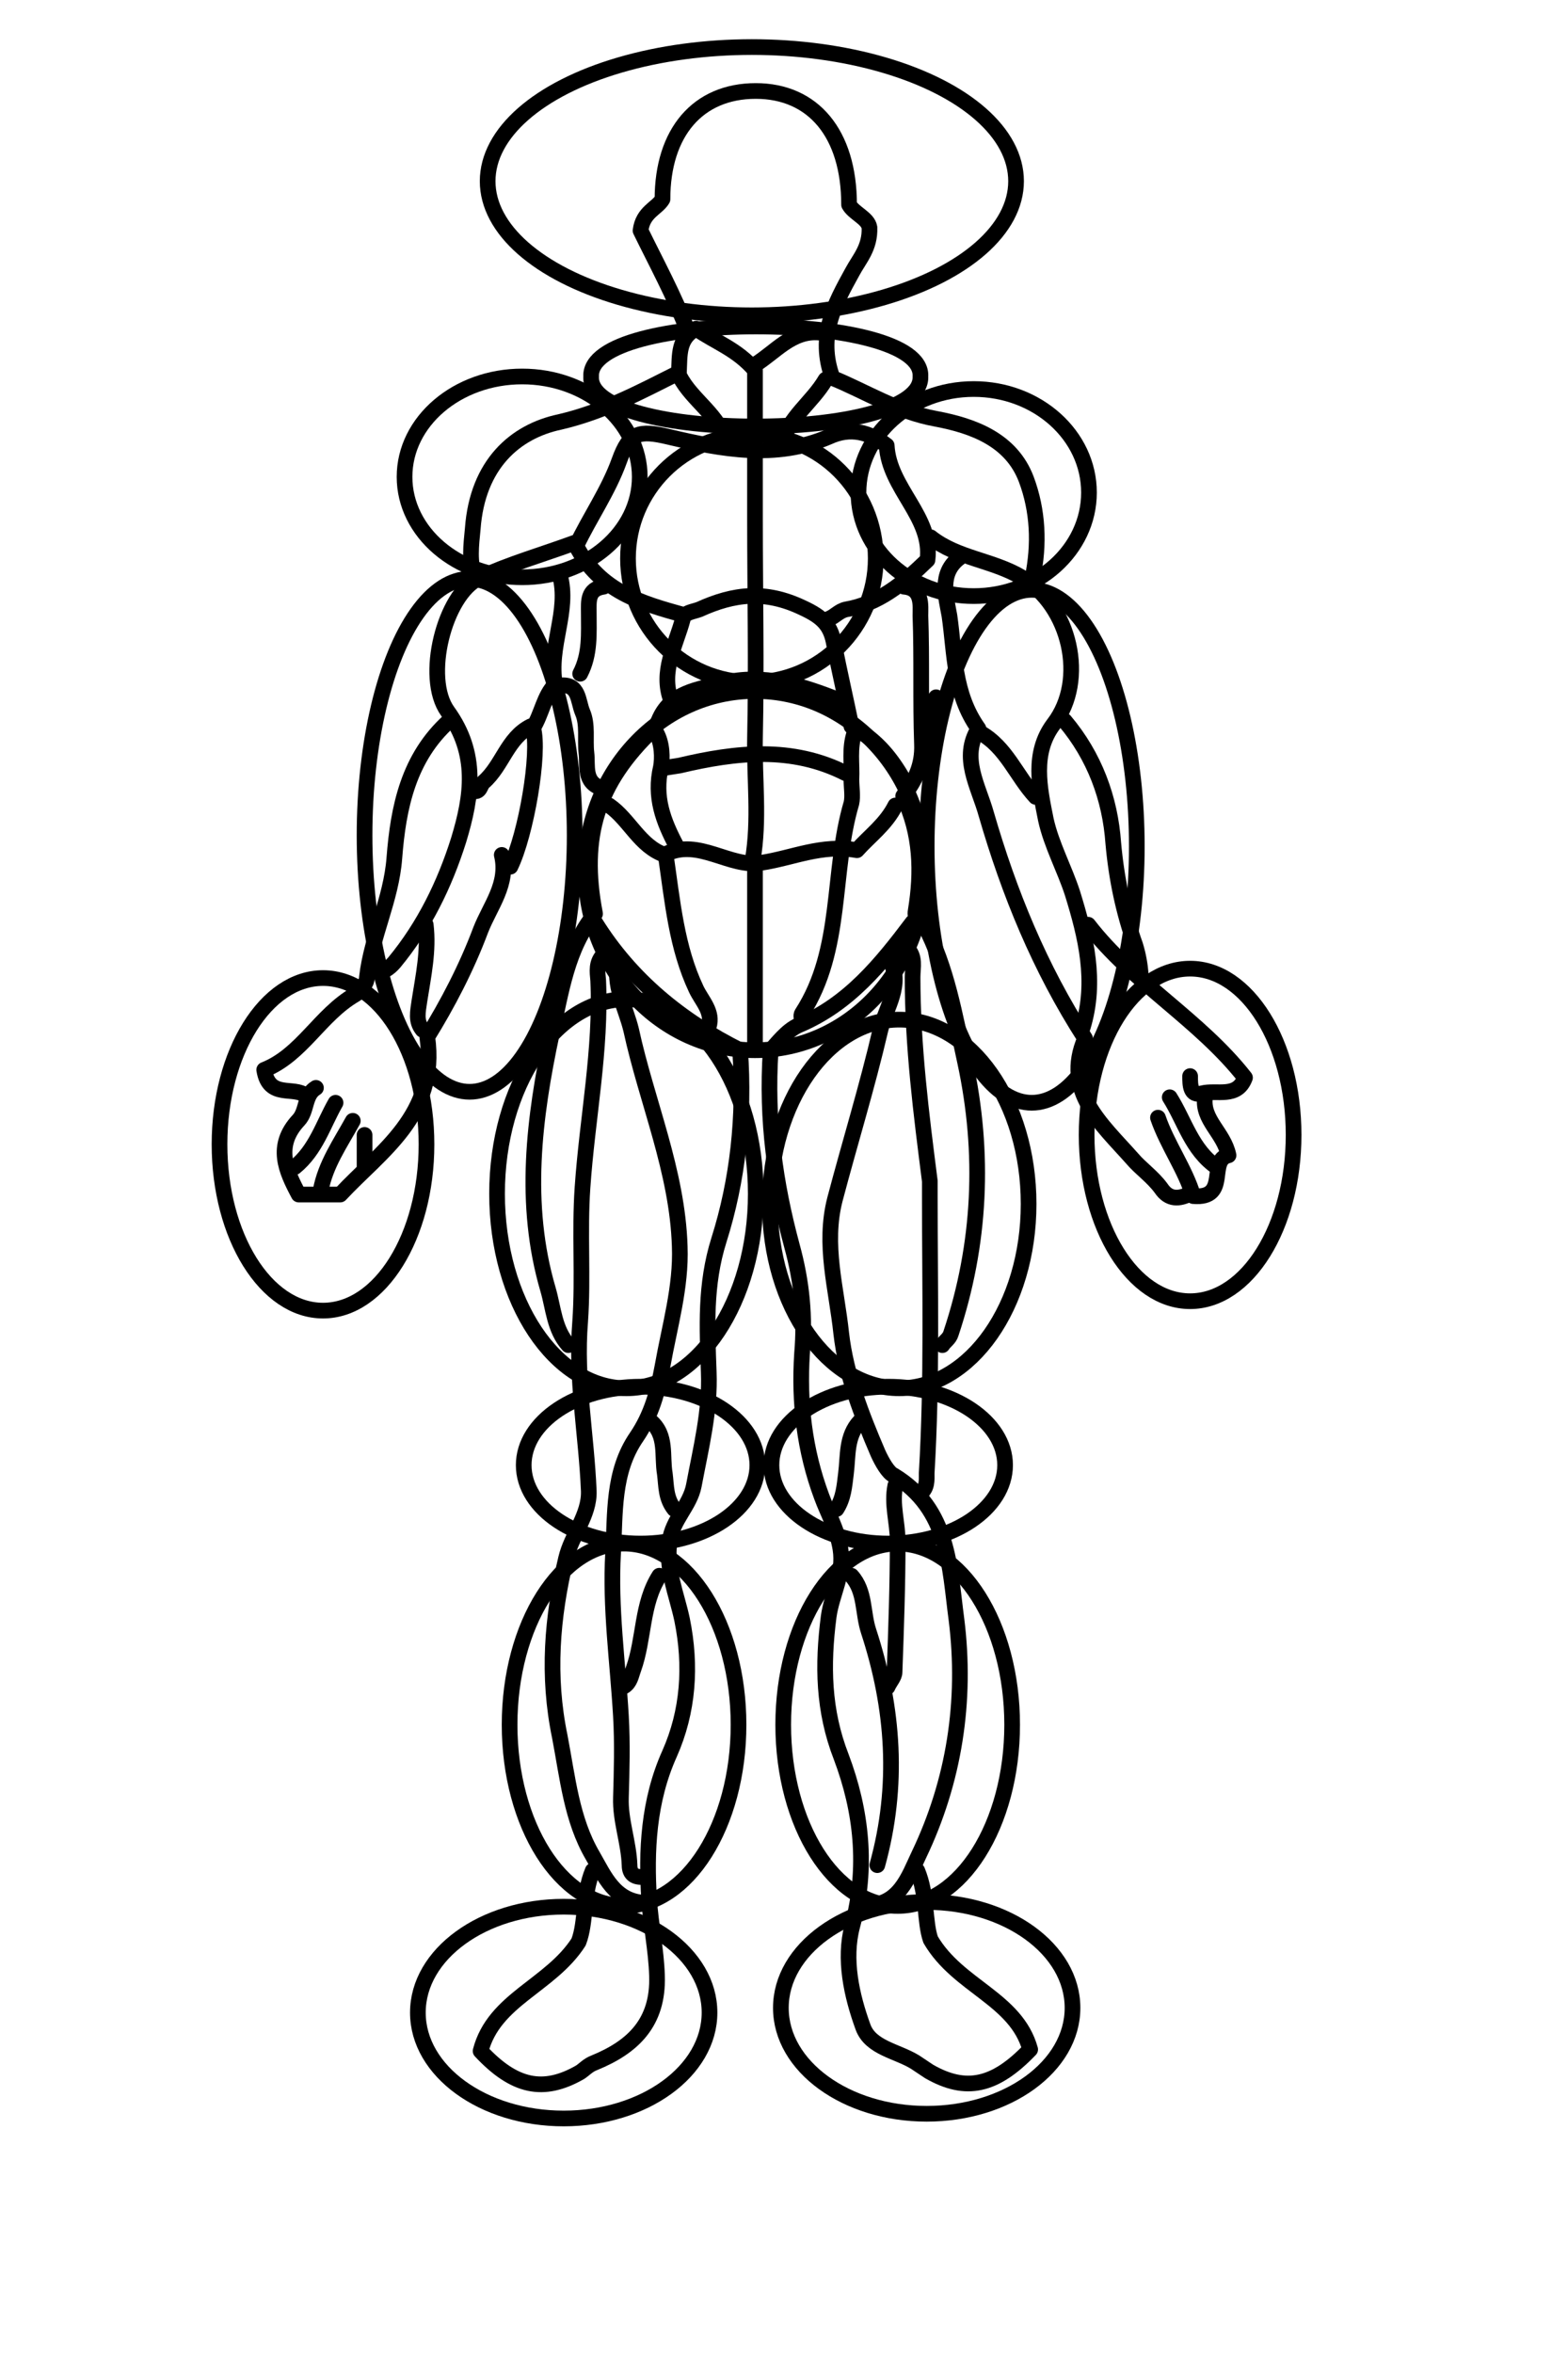<?xml version="1.0" encoding="UTF-8"?>
<svg id="Layer_1" data-name="Layer 1" xmlns="http://www.w3.org/2000/svg" version="1.1" viewBox="0 0 200 300">
  <g id="diagram">
    <path d="M75.9,117.6c4.6,7.4,11.1,12.6,18.5,16.3.6,8.5-.3,16.6-2.7,24.2-1.8,5.7-1.5,11.2-1.3,16.8.2,5-1,9.7-1.9,14.5-.5,2.6-2.7,4.3-3.1,7.1-.5,3.6.9,6.7,1.6,10,1.2,5.9.8,11.7-1.6,17.1-2.7,6-3,12.4-2.6,18.6.2,3.2.9,6.4,1,9.7.2,6-3.1,9.1-8,11.1-.8.3-1.2.8-1.8,1.2-4.7,2.7-8.4,1.9-12.7-2.7,1.7-6.6,8.9-8.3,12.5-13.9,1-2.6.5-6,1.8-9.1" fill="none" stroke="#000" stroke-linecap="round" stroke-linejoin="round" stroke-width="2"/>
    <path d="M116.4,117.6c-4,5.3-8.1,10.4-14.5,13.1-1.6.7-2.8,2.4-3.6,3.2-.6,9,.6,17.1,2.7,24.9,1.3,4.7,1.7,9.1,1.3,13.8-.4,6.2.3,12.3,2.5,18.2.8,2.2,2,4.2,2.4,6.7.5,3.2-1.1,5.7-1.5,8.6-.8,6.2-.7,12,1.6,17.9,2.6,6.9,3.4,14.1,1.4,21.6-1.1,4.2-.1,8.8,1.4,12.9,1,2.6,4.3,3,6.6,4.4.6.4,1.2.8,1.8,1.2,4.7,2.7,8.4,1.9,12.9-2.8-1.8-6.5-9.2-8-12.7-14-.8-2.3-.4-5.7-1.7-8.8" fill="none" stroke="#000" stroke-linecap="round" stroke-linejoin="round" stroke-width="2"/>
    <path d="M131.7,73.7c.9-4.3.7-8.6-.8-12.6-1.9-5-6.7-6.8-11.5-7.7-5-.9-9-3.5-13.2-5.2-2-5.4.3-9.5,2.5-13.5.9-1.7,2.3-3.1,2.2-5.7-.2-1.2-2-1.8-2.6-2.9,0-9.1-4.6-14.5-11.9-14.5-7.4,0-11.9,5.3-11.9,13.8-.7,1.2-2.5,1.6-2.8,4,1.9,3.9,4.3,8.3,6.1,13" fill="none" stroke="#000" stroke-linecap="round" stroke-linejoin="round" stroke-width="2"/>
    <path d="M107.1,89.3c-4.8-1.9-9.7-3.5-14.9-2.2-3.1.8-6.7,1.1-8.2,4.8-.2.4-.4.8-.7,1.1-7.1,6.8-9.3,13.6-7.4,23.5-3.6,4.4-4.3,10-5.5,15.2-2.3,10.8-3.7,21.8-.5,32.7.7,2.4.8,5.1,2.6,7.1" fill="none" stroke="#000" stroke-linecap="round" stroke-linejoin="round" stroke-width="2"/>
    <path d="M117.9,117.9c2.9,5.5,3.9,11.6,5.2,17.5,2.5,11.6,2,23.2-1.8,34.6-.2.7-.8,1-1.1,1.5" fill="none" stroke="#000" stroke-linecap="round" stroke-linejoin="round" stroke-width="2"/>
    <path d="M115.7,120.9c1.1,1.1.7,2.4.7,3.7,0,8.8,1.1,17.4,2.2,26,0,.6,0,1.2,0,1.9,0,11.8.3,23.6-.4,35.3,0,.9.1,1.9-.8,2.6" fill="none" stroke="#000" stroke-linecap="round" stroke-linejoin="round" stroke-width="2"/>
    <path d="M77,121.7c-1,1-.8,2.2-.7,3.3.4,8.9-1.4,17.6-2,26.4-.4,5.7.1,11.4-.3,17.1-.6,7.3.8,14.4,1.1,21.6.1,3.1-2.2,5.6-2.9,8.6-1.8,7.5-2.4,15-.8,22.7,1,5.2,1.5,10.6,4.2,15.2,1.5,2.6,2.8,5.8,6.6,6" fill="none" stroke="#000" stroke-linecap="round" stroke-linejoin="round" stroke-width="2"/>
    <path d="M113.5,122.4c1.7,3.2-.5,6-1.2,8.9-1.7,7.3-3.9,14.4-5.8,21.6-1.5,5.8.2,11.4.8,17.1.6,5.3,2.6,10.4,4.7,15.3.5,1.1,1.3,2.5,2,2.8,7.1,4.3,7.1,11.7,8,18.4,1.3,10.4-.3,20.6-4.8,30-1.3,2.7-2.5,6.6-6.9,6.4" fill="none" stroke="#000" stroke-linecap="round" stroke-linejoin="round" stroke-width="2"/>
    <path d="M78.9,122.4c-.8,3.2.9,6,1.6,8.9,2,9.2,5.9,18,6.2,27.6.2,5.2-1.3,10.2-2.2,15.3-.6,3.2-1.4,6.2-3.3,9-3.1,4.5-2.7,9.8-3,14.8-.4,7,.6,13.9,1,20.8.2,3.5.1,6.9,0,10.4-.1,2.9,1,5.7,1.1,8.6,0,1.2.7,1.6,1.9,1.5" fill="none" stroke="#000" stroke-linecap="round" stroke-linejoin="round" stroke-width="2"/>
    <path d="M64,109c.9,3.7-1.5,6.5-2.7,9.6-1.8,4.8-4.2,9.4-6.8,13.6,1.4,10-6,14.6-11.1,20.1h-5.3c-1.6-3-3.1-6.2,0-9.5,1.1-1.2.7-3.2,2.2-4.1" fill="none" stroke="#000" stroke-linecap="round" stroke-linejoin="round" stroke-width="2"/>
    <path d="M122.4,71.1c-2.7,2-1.7,5.1-1.3,7.4.7,4.8.5,9.9,3.7,14.4-2.3,3.7,0,7.3,1,10.9,2.9,10,6.8,19.6,12.6,28.6-2.9,6.7,2.1,10.9,6,15.3,1.1,1.3,2.6,2.3,3.7,3.8,1,1.5,2.3,1.4,3.7.7" fill="none" stroke="#000" stroke-linecap="round" stroke-linejoin="round" stroke-width="2"/>
    <path d="M57.3,91.9c-5.2,4.7-6.5,11-7,17.5-.4,5.3-2.9,10-3.5,15.2,0,.8-.8,1.8-1.5,2.2-4.5,2.6-6.8,7.7-11.6,9.6.6,3.8,3.8,2,5.3,3.3" fill="none" stroke="#000" stroke-linecap="round" stroke-linejoin="round" stroke-width="2"/>
    <path d="M135.8,91.9c3.8,4.5,5.8,9.9,6.2,15.6.4,4.5,1.3,8.8,2.8,13,.4,1.3.6,2.5.7,3.7" fill="none" stroke="#000" stroke-linecap="round" stroke-linejoin="round" stroke-width="2"/>
    <path d="M115.3,74.8c2.4.2,2.1,2.4,2.1,3.7.2,5.4,0,10.9.2,16.4.1,2.7-.9,4.7-2.4,6.6,2.3,4.8,2.4,9.7,1.6,14.6-.2,1.1.5,1.1,1.1,1.3" fill="none" stroke="#000" stroke-linecap="round" stroke-linejoin="round" stroke-width="2"/>
    <path d="M96,109.7c.9-5.2.2-10.4.3-15.6.2-9.3,0-18.6,0-27.9v-19c-2.3-2.7-5.1-3.6-7.5-5.3-2.3,1.2-2.1,3.3-2.2,5.6-4.8,2.4-9.6,5-15.2,6.3-5.7,1.2-10.5,5.4-11.1,13.6-.2,2.1-.5,4.3.3,6.3" fill="none" stroke="#000" stroke-linecap="round" stroke-linejoin="round" stroke-width="2"/>
    <path d="M114.2,189.4c-.5,2.4.3,4.7.3,7.1,0,5.6-.2,11.2-.4,16.7,0,.6-.6,1.2-.9,1.9" fill="none" stroke="#000" stroke-linecap="round" stroke-linejoin="round" stroke-width="2"/>
    <path d="M96.3,110.5v23.1" fill="none" stroke="#000" stroke-linecap="round" stroke-linejoin="round" stroke-width="2"/>
    <path d="M108.6,200.9c1.8,2,1.4,4.7,2.2,7.1,3.2,9.8,3.9,19.7,1.1,29.8" fill="none" stroke="#000" stroke-linecap="round" stroke-linejoin="round" stroke-width="2"/>
    <path d="M109,93.4c-.7,2-.3,4-.4,6,0,1,.2,2.1,0,3-2.6,8.8-1,18.6-6.3,26.8-.2.3,0,.7,0,1.1" fill="none" stroke="#000" stroke-linecap="round" stroke-linejoin="round" stroke-width="2"/>
    <path d="M114.2,102.7c-1.2,2.4-3.3,3.9-4.9,5.7-4.5-.8-8.2,1-12.2,1.6-4,.7-8-3.2-12.2-1.1.9,6.2,1.4,11.9,3.9,17.2.7,1.5,2.2,2.9,1.6,4.8" fill="none" stroke="#000" stroke-linecap="round" stroke-linejoin="round" stroke-width="2"/>
    <path d="M73.3,69.2c-4.1,1.5-8.3,2.7-12.2,4.5-4.4,2.1-7.1,12.7-4,17,3.9,5.4,3.1,10.8,1.4,16.4-1.8,5.7-4.4,11-8.2,15.6-.7.8-1.5,1.4-2.6,1.1" fill="none" stroke="#000" stroke-linecap="round" stroke-linejoin="round" stroke-width="2"/>
    <path d="M118.7,68.5c3.4,2.7,7.9,2.9,11.6,5.1,6.2,3.6,8.4,13.1,4.1,18.7-2.8,3.7-1.8,8.2-1,12.2.7,3.2,2.4,6.3,3.4,9.4,1.7,5.5,3.1,11.2,1.3,17.1" fill="none" stroke="#000" stroke-linecap="round" stroke-linejoin="round" stroke-width="2"/>
    <path d="M84.1,200.9c-2.3,3.6-1.9,8-3.3,11.9-.3.8-.4,1.7-1.2,2.2" fill="none" stroke="#000" stroke-linecap="round" stroke-linejoin="round" stroke-width="2"/>
    <path d="M71.4,87.4c2.5-.3,2.3,2,2.9,3.4.7,1.6.3,3.5.5,5.2.2,1.6-.4,3.8,2,4.5" fill="none" stroke="#000" stroke-linecap="round" stroke-linejoin="round" stroke-width="2"/>
    <path d="M138.4,117.9c.1,0,.3,0,.4,0,5.7,7.4,14.2,12.1,20,19.5-1,2.7-3.6,1.5-5.5,2-1.5.4-1.5-1.1-1.5-2.2" fill="none" stroke="#000" stroke-linecap="round" stroke-linejoin="round" stroke-width="2"/>
    <path d="M71.4,73.3c1.3,4.6-1.5,9.1-.6,14-1.4,1.4-1.7,3.7-2.8,5.5.9,3.2-.9,13.6-2.9,17.7" fill="none" stroke="#000" stroke-linecap="round" stroke-linejoin="round" stroke-width="2"/>
    <path d="M54.3,117.9c.4,3.3-.3,6.5-.8,9.7-.2,1.4-.5,2.6.4,3.7" fill="none" stroke="#000" stroke-linecap="round" stroke-linejoin="round" stroke-width="2"/>
    <path d="M105.7,78.9c.8-.3,1.3-1,2.2-1.2,4.1-.7,7.2-3.2,10.4-6.3.7-5.5-4.9-9.1-5.2-14.6-2.2-1.7-4.6-2.4-7.4-1.1-6.8,2.9-13.6,1.6-20.4,0-3.8-.9-5-.6-6.3,3-1.4,3.9-3.8,7.3-5.5,10.9,3,5.8,8.3,7.3,13.7,8.8" fill="none" stroke="#000" stroke-linecap="round" stroke-linejoin="round" stroke-width="2"/>
    <path d="M77,74.8c-2.1.3-1.9,1.9-1.9,3.3,0,2.7.2,5.3-1.1,7.8" fill="none" stroke="#000" stroke-linecap="round" stroke-linejoin="round" stroke-width="2"/>
    <path d="M109.7,181.2c-1.8,1.9-1.5,4.4-1.8,6.7-.2,1.6-.3,3.1-1.2,4.5" fill="none" stroke="#000" stroke-linecap="round" stroke-linejoin="round" stroke-width="2"/>
    <path d="M83,181.2c2.1,1.8,1.4,4.4,1.8,6.7.2,1.6.1,3.1,1.2,4.5" fill="none" stroke="#000" stroke-linecap="round" stroke-linejoin="round" stroke-width="2"/>
    <path d="M107.9,98.6c-6.9-3.5-14-2.7-21.2-1-.6.1-1.3.2-1.9.3" fill="none" stroke="#000" stroke-linecap="round" stroke-linejoin="round" stroke-width="2"/>
    <path d="M115,99c-1.6-2.7-3.5-4.9-6.4-6.4-.7-3.4-1.5-6.9-2.2-10.4-.4-2.4-1.4-3.5-4-4.7-4.8-2.3-8.8-1.8-13.2.2-.8.3-2,.4-2.1,1.2-.9,3.4-2.9,6.7-1.5,10.4" fill="none" stroke="#000" stroke-linecap="round" stroke-linejoin="round" stroke-width="2"/>
    <path d="M67.7,92.6c-3,1.5-3.6,5-6,7.1-.5.4-.4,1.5-1.5,1.1" fill="none" stroke="#000" stroke-linecap="round" stroke-linejoin="round" stroke-width="2"/>
    <path d="M125,93.4c3.4,1.9,4.6,5.5,7.1,8.2" fill="none" stroke="#000" stroke-linecap="round" stroke-linejoin="round" stroke-width="2"/>
    <path d="M149.2,139.9c1.9,3,2.8,6.7,6,8.9" fill="none" stroke="#000" stroke-linecap="round" stroke-linejoin="round" stroke-width="2"/>
    <path d="M147.7,142.5c1.2,3.5,3.5,6.6,4.5,10,4.7.4,1.8-4.6,4.5-5.2-.6-2.9-3.4-4.5-3-7.4" fill="none" stroke="#000" stroke-linecap="round" stroke-linejoin="round" stroke-width="2"/>
    <path d="M45,142.9c-1.6,2.9-3.5,5.6-4.1,8.9" fill="none" stroke="#000" stroke-linecap="round" stroke-linejoin="round" stroke-width="2"/>
    <path d="M86.7,48c1.6,3.1,5.1,4.9,6,8.6" fill="none" stroke="#000" stroke-linecap="round" stroke-linejoin="round" stroke-width="2"/>
    <path d="M104.5,42.4c-3.5-.3-5.6,2.5-8.2,4.1" fill="none" stroke="#000" stroke-linecap="round" stroke-linejoin="round" stroke-width="2"/>
    <path d="M42.8,140.6c-1.6,2.8-2.5,6-5.2,8.2" fill="none" stroke="#000" stroke-linecap="round" stroke-linejoin="round" stroke-width="2"/>
    <path d="M105.3,48.4c-1.7,2.9-4.7,4.8-5.6,8.2" fill="none" stroke="#000" stroke-linecap="round" stroke-linejoin="round" stroke-width="2"/>
    <path d="M77.7,102.7c2.6,1.8,3.9,5.2,7.1,6.3" fill="none" stroke="#000" stroke-linecap="round" stroke-linejoin="round" stroke-width="2"/>
    <path d="M83.7,93.4c.8,1.4.8,3.3.6,4.4-.9,3.8.3,6.9,2,10.1" fill="none" stroke="#000" stroke-linecap="round" stroke-linejoin="round" stroke-width="2"/>
    <path d="M46.5,144.7v4.1" fill="none" stroke="#000" stroke-linecap="round" stroke-linejoin="round" stroke-width="2"/>
    <path d="M119.4,88.9c-1,1.1.2,2.6-.7,3.7" fill="none" stroke="#000" stroke-linecap="round" stroke-linejoin="round" stroke-width="2"/>
    <path d="M83.7,35.8" fill="none" stroke="#000" stroke-linecap="round" stroke-linejoin="round" stroke-width="2"/>
  </g>
  <ellipse id="head" cx="95.9" cy="23.1" rx="33.7" ry="17.1" fill="none" stroke="#000" stroke-linecap="round" stroke-linejoin="round" stroke-width="2"/>
  <path id="neck" d="M117.4,48c.4,8.5-42.5,8.5-42,0-.4-8.5,42.5-8.5,42,0Z" fill="none" stroke="#000" stroke-linecap="round" stroke-linejoin="round" stroke-width="2"/>
  <ellipse id="left-shoulder" cx="66.6" cy="60.8" rx="15" ry="12.8" fill="none" stroke="#000" stroke-linecap="round" stroke-linejoin="round" stroke-width="2"/>
  <ellipse id="right-shoulder" cx="124.2" cy="62.8" rx="14.7" ry="13.2" fill="none" stroke="#000" stroke-linecap="round" stroke-linejoin="round" stroke-width="2"/>
  <circle id="chest" cx="95.9" cy="71.2" r="15.8" fill="none" stroke="#000" stroke-linecap="round" stroke-linejoin="round" stroke-width="2"/>
  <ellipse id="left-arm" cx="59.9" cy="106.5" rx="13.4" ry="32.7" fill="none" stroke="#000" stroke-linecap="round" stroke-linejoin="round" stroke-width="2"/>
  <ellipse id="right-arm" cx="131.6" cy="107.9" rx="13.4" ry="32.7" fill="none" stroke="#000" stroke-linecap="round" stroke-linejoin="round" stroke-width="2"/>
  <ellipse id="abdom" cx="96.3" cy="111" rx="21.6" ry="22.9" fill="none" stroke="#000" stroke-linecap="round" stroke-linejoin="round" stroke-width="2"/>
  <ellipse id="left-upper-leg" cx="79.9" cy="152.2" rx="16.5" ry="24.8" fill="none" stroke="#000" stroke-linecap="round" stroke-linejoin="round" stroke-width="2"/>
  <ellipse id="right-upper-leg" cx="114.7" cy="153.5" rx="16.5" ry="23.5" fill="none" stroke="#000" stroke-linecap="round" stroke-linejoin="round" stroke-width="2"/>
  <ellipse id="left-knee" cx="81.7" cy="186.8" rx="14.9" ry="10" fill="none" stroke="#000" stroke-linecap="round" stroke-linejoin="round" stroke-width="2"/>
  <ellipse id="right-knee" cx="113.3" cy="186.8" rx="14.9" ry="10" fill="none" stroke="#000" stroke-linecap="round" stroke-linejoin="round" stroke-width="2"/>
  <ellipse id="left-lower-leg" cx="79.6" cy="219.9" rx="14.6" ry="23.1" fill="none" stroke="#000" stroke-linecap="round" stroke-linejoin="round" stroke-width="2"/>
  <ellipse id="right-lower-leg" cx="114.5" cy="219.9" rx="14.6" ry="23.1" fill="none" stroke="#000" stroke-linecap="round" stroke-linejoin="round" stroke-width="2"/>
  <ellipse id="left-foot" cx="71.9" cy="256.6" rx="18.6" ry="13.5" fill="none" stroke="#000" stroke-linecap="round" stroke-linejoin="round" stroke-width="2"/>
  <ellipse id="right-foot" cx="118.2" cy="256" rx="18.6" ry="13.5" fill="none" stroke="#000" stroke-linecap="round" stroke-linejoin="round" stroke-width="2"/>
  <ellipse id="left-hand" cx="41.2" cy="145.9" rx="13.2" ry="21.2" fill="none" stroke="#000" stroke-linecap="round" stroke-linejoin="round" stroke-width="2"/>
  <ellipse id="right-hand" cx="151.8" cy="144.7" rx="13.2" ry="21.2" fill="none" stroke="#000" stroke-linecap="round" stroke-linejoin="round" stroke-width="2"/>
</svg>